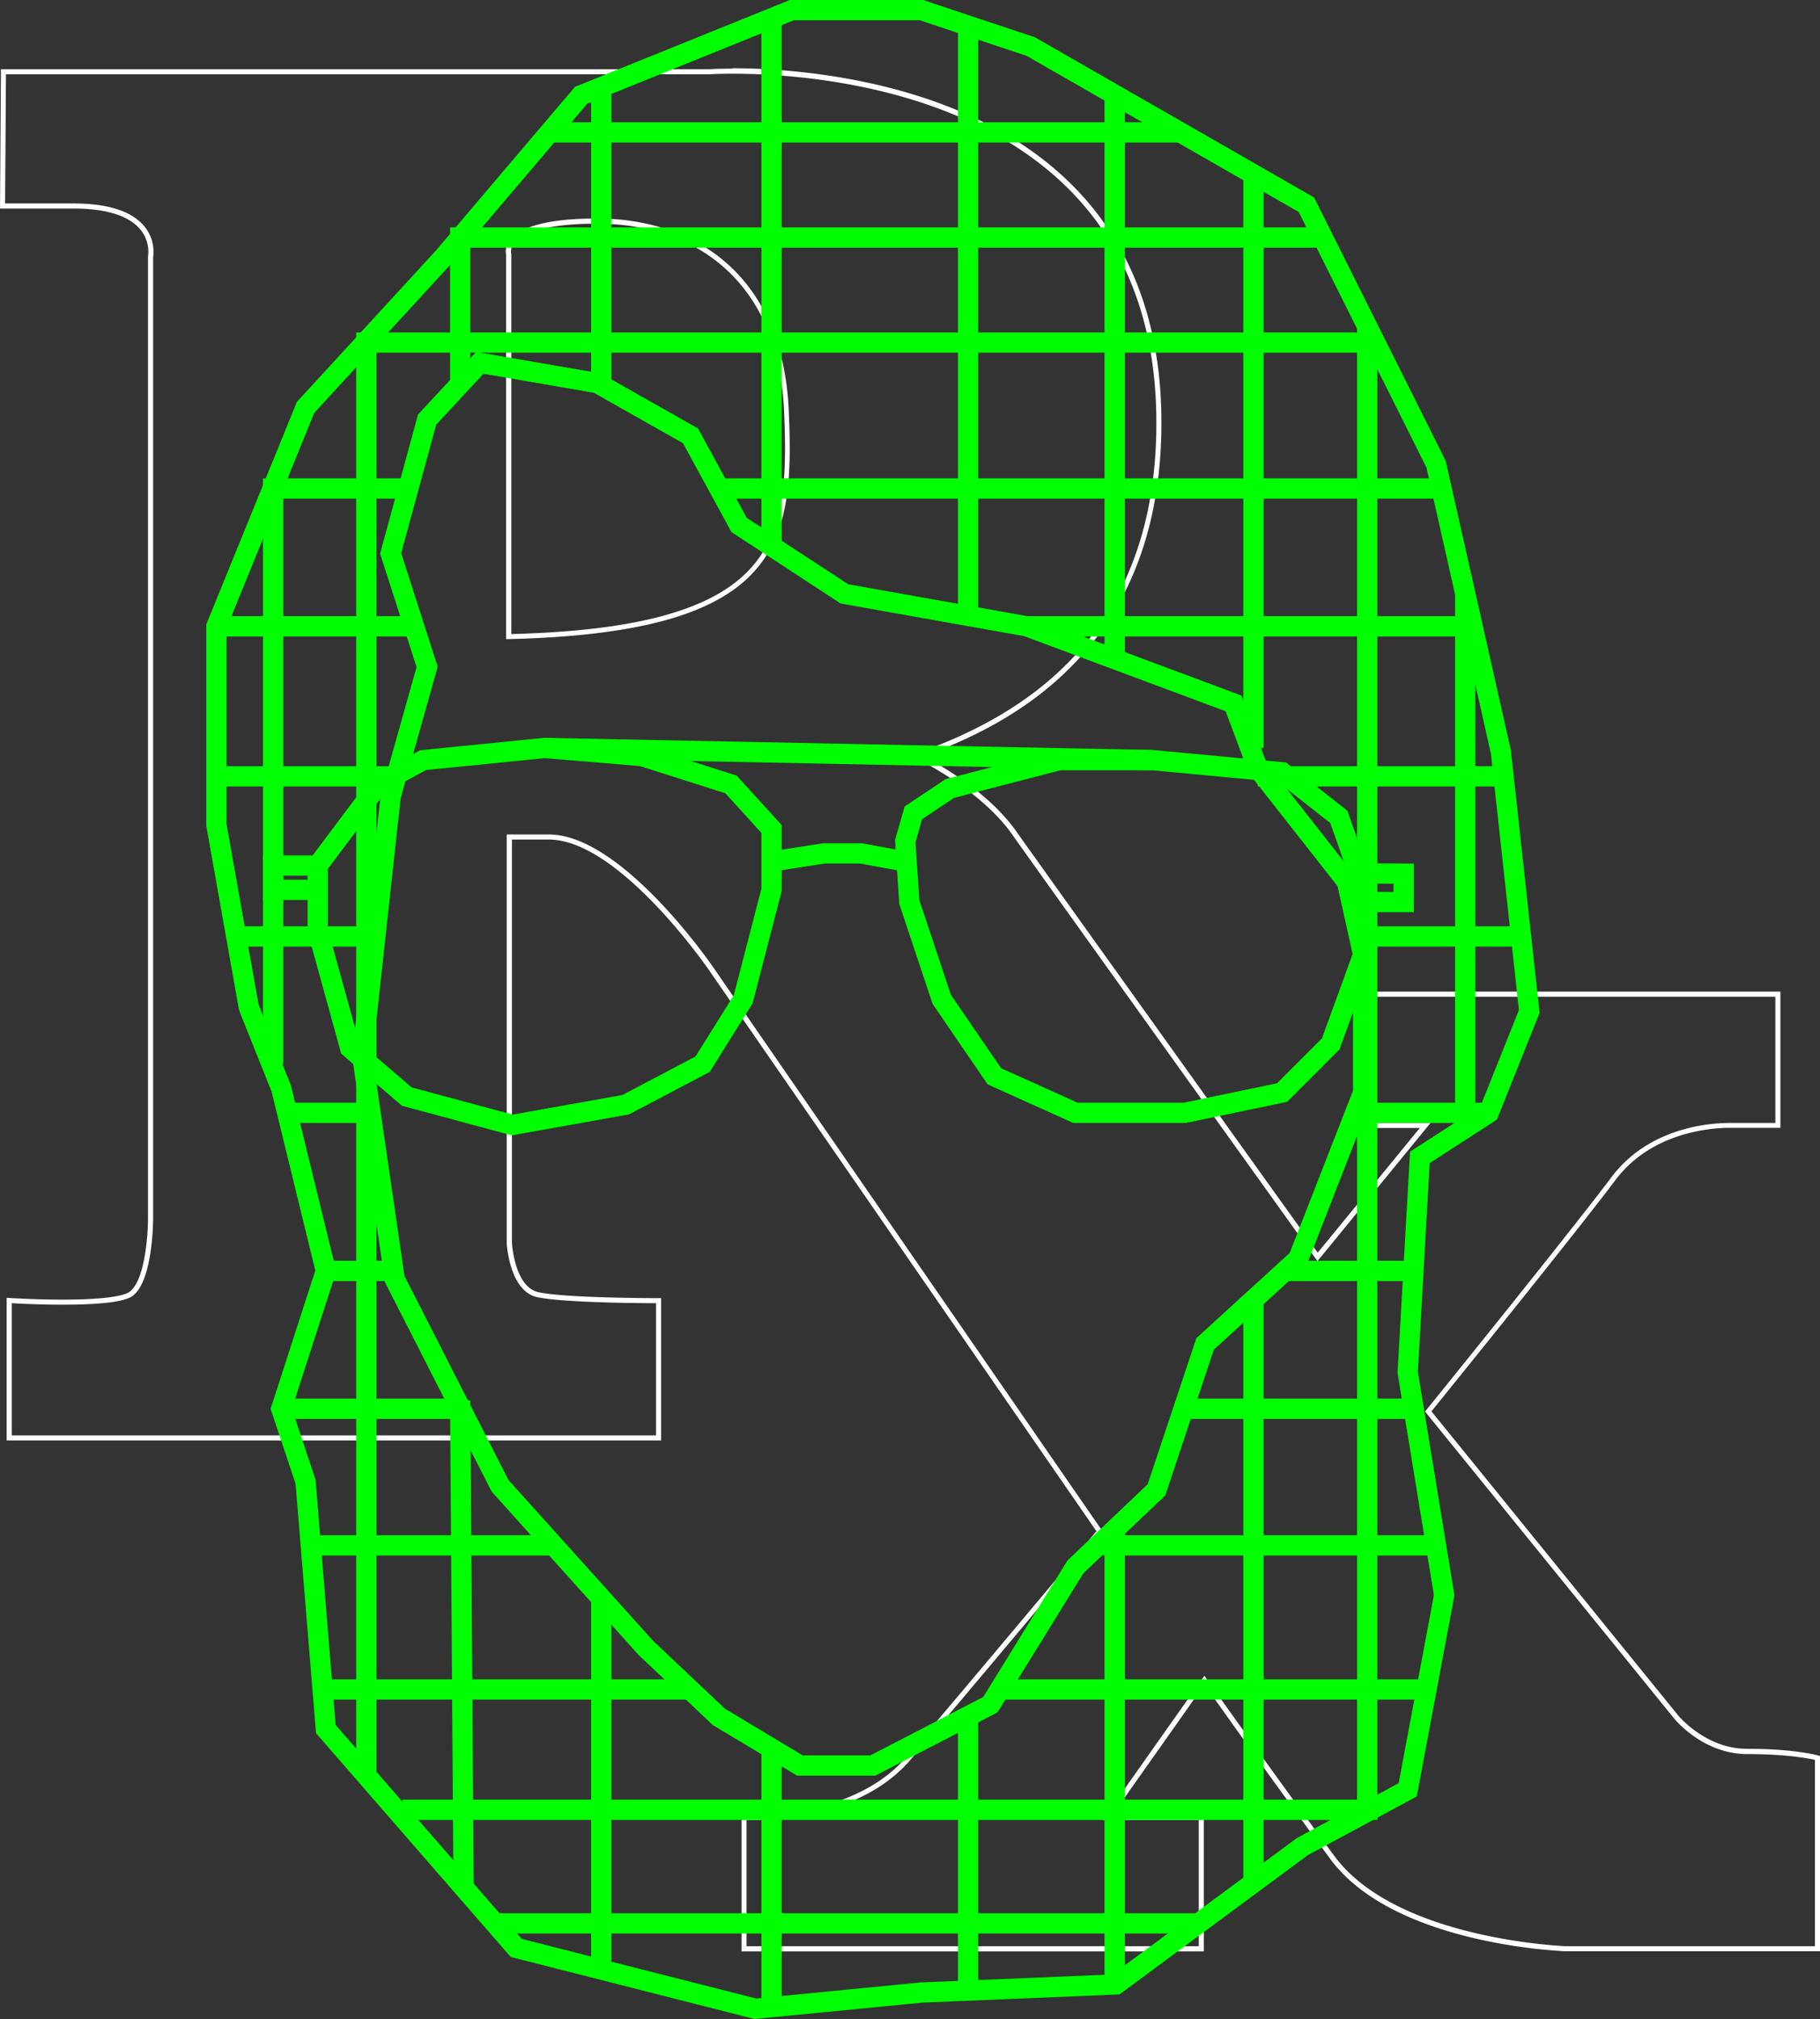 <svg xmlns="http://www.w3.org/2000/svg" viewBox="0 0 449.16 498.03"><rect x="0" y="0" width="449.16" height="498.03" fill="#333333" stroke="none"/><defs><style>.cls-1{fill:#fff;}.cls-2{fill:none;stroke:lime;stroke-miterlimit:10;stroke-width:5px;}</style></defs><title>Untitled-1</title><g id="rx"><g id="logo"><path class="cls-1" d="M198.89,30.18c22.49,0,104.58,5.53,104.58,86.12,0,50.54-30.32,71.81-60.69,82.05,0,0,16.74,7.63,25.11,19.49s75.34,105.24,75.34,105.24L371.13,289H354.39V257.86H456.23V289h-9.76s-.54,0-1.5,0c-4.78,0-19.89,1-29.19,13.38-11.17,14.82-46,57.81-46,57.81l61.38,75.6s7,8.89,18.14,8.89S466,446.12,466,446.12v45.95H404.61s-41.85-1.48-57.2-22.24-32.08-44.47-32.08-44.47l-25.12,35.58h23.72v31.13H202.32V460.94s.63,0,1.74,0c6.12,0,26.92-1.06,38.72-14.85,14-16.31,47.43-56.33,47.43-56.33L194,250.45s-22.32-32.61-40.46-32.61H143.14V318.63s.59,11.86,7.56,13.35,29.3,1.48,29.3,1.48v32.61H21V333.46s5.93.37,12.56.37,14-.37,16.74-1.85c5.58-3,5.58-19.27,5.58-19.27V75.53S58.62,62.19,36.3,62.19H19.35l.21-31.87H193.25s2.07-.14,5.64-.14M143,169.66c68.36-1.48,71.15-23.72,69.75-56.33S190.46,65.9,165.35,65.9,143,74.79,143,74.79v94.87M198.89,28.93h0c-3.33,0-5.35.12-5.68.14H18.32v1.24L18.1,62.18v1.26H36.3c8,0,13.64,1.79,16.43,5.18a8.53,8.53,0,0,1,1.88,6.66l0,.12V312.71c0,4.32-.89,16-4.91,18.16-1.2.64-4.9,1.71-16.16,1.71-6.51,0-12.42-.37-12.48-.37l-1.33-.08v35.19H181.25V332.21H180c-.22,0-22.27,0-29-1.46-5.8-1.23-6.53-11.55-6.57-12.15V219.09h9.1c17.28,0,39.21,31.74,39.43,32.06l95.72,138.56c-4.61,5.52-34.06,40.69-46.81,55.59-11.45,13.38-31.8,14.42-37.77,14.42-1.06,0-1.66,0-1.67,0l-1.32-.07v33.7H315.18V459.69H292.63l22.7-32.16c3.87,5.46,18.06,25.43,31.08,43.05,15.53,21,56.43,22.68,58.16,22.74h62.68V445.15l-.93-.24c-.23-.06-5.87-1.53-17.06-1.53-10.4,0-17.09-8.33-17.16-8.41l-60.75-74.83c4.8-5.93,35.21-43.49,45.42-57.06,9-11.95,23.86-12.88,28.2-12.88.89,0,1.4,0,1.4,0h11.11V256.61H353.14v33.63h15.35L343.29,321c-8.2-11.44-66.65-93-74.38-103.91-6.52-9.24-17.76-15.86-22.91-18.57,16.92-6.09,29.85-14.38,39.45-25.29,12.79-14.51,19.27-33.68,19.27-57,0-18.87-4.51-35.07-13.4-48.16-7.39-10.9-17.88-19.73-31.15-26.24-23.84-11.7-50.79-13-61.28-13ZM144.28,168.38V74.6l-.06-.18A3.06,3.06,0,0,1,145,72c1.39-1.81,5.89-4.83,20.4-4.83,12.77,0,23.75,3.86,31.77,11.16,8.92,8.12,13.77,19.92,14.42,35.07.67,15.7.49,29.47-8.54,39.1-9.42,10.05-28.1,15.11-58.72,15.9Z" transform="translate(-18.09 -12)"/></g></g><g id="face"><polygon id="outline" class="cls-2" points="69.41 268.5 80.41 313.5 69.41 347.5 75.41 365.5 80.41 426.5 127.41 480.5 186.41 495.5 227.41 491.5 275.41 489.5 321.41 455.5 347.41 441.5 356.41 393.5 347.41 338.5 350.41 285.5 367.41 274.5 377.41 249.5 370.41 185.5 354.41 114.5 322.41 50.5 254.41 11.5 227.41 2.5 195.41 2.5 143.41 23.5 109.41 63.5 75.41 100.5 53.41 154.5 53.41 203.5 61.41 248.5 69.41 268.5"/><polygon id="inline" class="cls-2" points="105.41 103.5 96.41 136.5 105.41 164.5 96.41 196.5 89.41 260.5 97.41 315.5 123.41 366.5 159.41 406.5 177.41 423.5 197.41 435.5 215.41 435.5 244.41 420.5 265.41 386.5 285.41 367.5 297.41 331.5 320.41 310.5 336.41 269.5 336.41 235.5 332.41 217.5 310.41 189.5 304.41 173.5 253.41 154.5 208.41 146.5 182.41 129.5 170.41 107.5 147.41 94.5 118.41 89.5 105.41 103.5"/><g id="grid"><g id="vert"><line class="cls-2" x1="177.5" y1="120.5" x2="355.76" y2="120.5"/><polyline class="cls-2" points="67.41 262.5 67.41 120.5 100.77 120.5"/><polyline class="cls-2" points="90.41 437 90.41 84.5 339.23 84.5"/><line class="cls-2" x1="113.57" y1="345.48" x2="114.41" y2="466"/><polyline class="cls-2" points="113.58 94.71 113.58 58.6 326.16 58.6"/><line class="cls-2" x1="148.38" y1="394.26" x2="148.38" y2="485.31"/><line class="cls-2" x1="148.38" y1="21.49" x2="148.38" y2="94.5"/><line class="cls-2" x1="190.41" y1="431.3" x2="190.41" y2="495.11"/><line class="cls-2" x1="190.41" y1="4.52" x2="190.41" y2="134.73"/><line class="cls-2" x1="238.91" y1="424.23" x2="238.91" y2="490.93"/><line class="cls-2" x1="238.91" y1="6.33" x2="238.91" y2="151.53"/><line class="cls-2" x1="275.09" y1="377.64" x2="275.09" y2="490.5"/><line class="cls-2" x1="275.09" y1="23.36" x2="275.09" y2="162.58"/><line class="cls-2" x1="309.34" y1="320.61" x2="309.34" y2="463.2"/><line class="cls-2" x1="309.34" y1="43" x2="309.34" y2="184.5"/><line class="cls-2" x1="361.6" y1="146.43" x2="361.6" y2="274.5"/><path class="cls-2" d="M91,120.26" transform="translate(-18.09 -12)"/><line class="cls-2" x1="253.41" y1="154.5" x2="363.74" y2="154.5"/><line class="cls-2" x1="53.41" y1="154.5" x2="102.19" y2="154.5"/><line class="cls-2" x1="310.41" y1="191.5" x2="371.07" y2="191.5"/><line class="cls-2" x1="53.41" y1="191.5" x2="97.95" y2="191.5"/><line class="cls-2" x1="336.41" y1="231" x2="375.39" y2="231"/><line class="cls-2" x1="58.3" y1="231" x2="92.64" y2="231"/><line class="cls-2" x1="334.46" y1="274.5" x2="367.41" y2="274.5"/><line class="cls-2" x1="70.88" y1="274.5" x2="92.64" y2="274.5"/><line class="cls-2" x1="317.12" y1="313.5" x2="348.82" y2="313.5"/><line class="cls-2" x1="81.41" y1="313.5" x2="97.41" y2="313.5"/><line class="cls-2" x1="292.75" y1="347.5" x2="348.82" y2="347.5"/><line class="cls-2" x1="69.41" y1="347.5" x2="114.41" y2="347.5"/><line class="cls-2" x1="272.24" y1="381.2" x2="354.4" y2="381.2"/><line class="cls-2" x1="76.7" y1="381.2" x2="136.64" y2="381.2"/><line class="cls-2" x1="246.01" y1="416.74" x2="352.05" y2="416.74"/><line class="cls-2" x1="79.61" y1="416.74" x2="170.25" y2="416.74"/><polyline class="cls-2" points="99.31 446.42 337.41 446.42 337.41 80"/><line class="cls-2" x1="122.14" y1="474.44" x2="294.79" y2="474.44"/></g><g id="hori"><path class="cls-2" d="M149.17,50" transform="translate(-18.09 -12)"/><line class="cls-2" x1="135.63" y1="32.65" x2="291.29" y2="32.65"/><path class="cls-2" d="M138,63.12" transform="translate(-18.09 -12)"/></g></g><g id="glasses"><polygon id="left-eye" class="cls-2" points="93.41 193.5 78.41 213.5 78.41 229.5 86.41 258.5 100.41 270.5 126.41 277.5 154.41 272.5 173.41 262.5 183.41 246.5 190.41 219.5 190.41 204.5 180.41 193.5 158.41 186.5 134.41 184.5 104.41 187.5 93.41 193.5"/><polygon id="right-eye" class="cls-2" points="223.41 207.5 224.41 222.5 232.41 246.5 245.41 265.5 265.41 274.5 292.41 274.5 316.41 269.5 328.41 257.5 336.41 235.5 336.41 218.5 330.41 201.5 316.41 190.5 284.41 187.5 261.41 187.5 234.41 194.5 225.41 200.5 223.41 207.5"/><line id="top-bar" class="cls-2" x1="134.41" y1="184.5" x2="284.41" y2="187.5"/><polyline id="nose-bar" class="cls-2" points="190.41 212.5 203.41 210.5 212.41 210.5 223.41 212.5"/><polyline id="left-thing" class="cls-2" points="78.41 213.5 67.41 213.5 67.41 219.5 78.41 219.5"/><polyline id="right-thing" class="cls-2" points="336.41 215.45 346.41 215.5 346.41 222.5 336.41 222.5"/></g></g></svg>